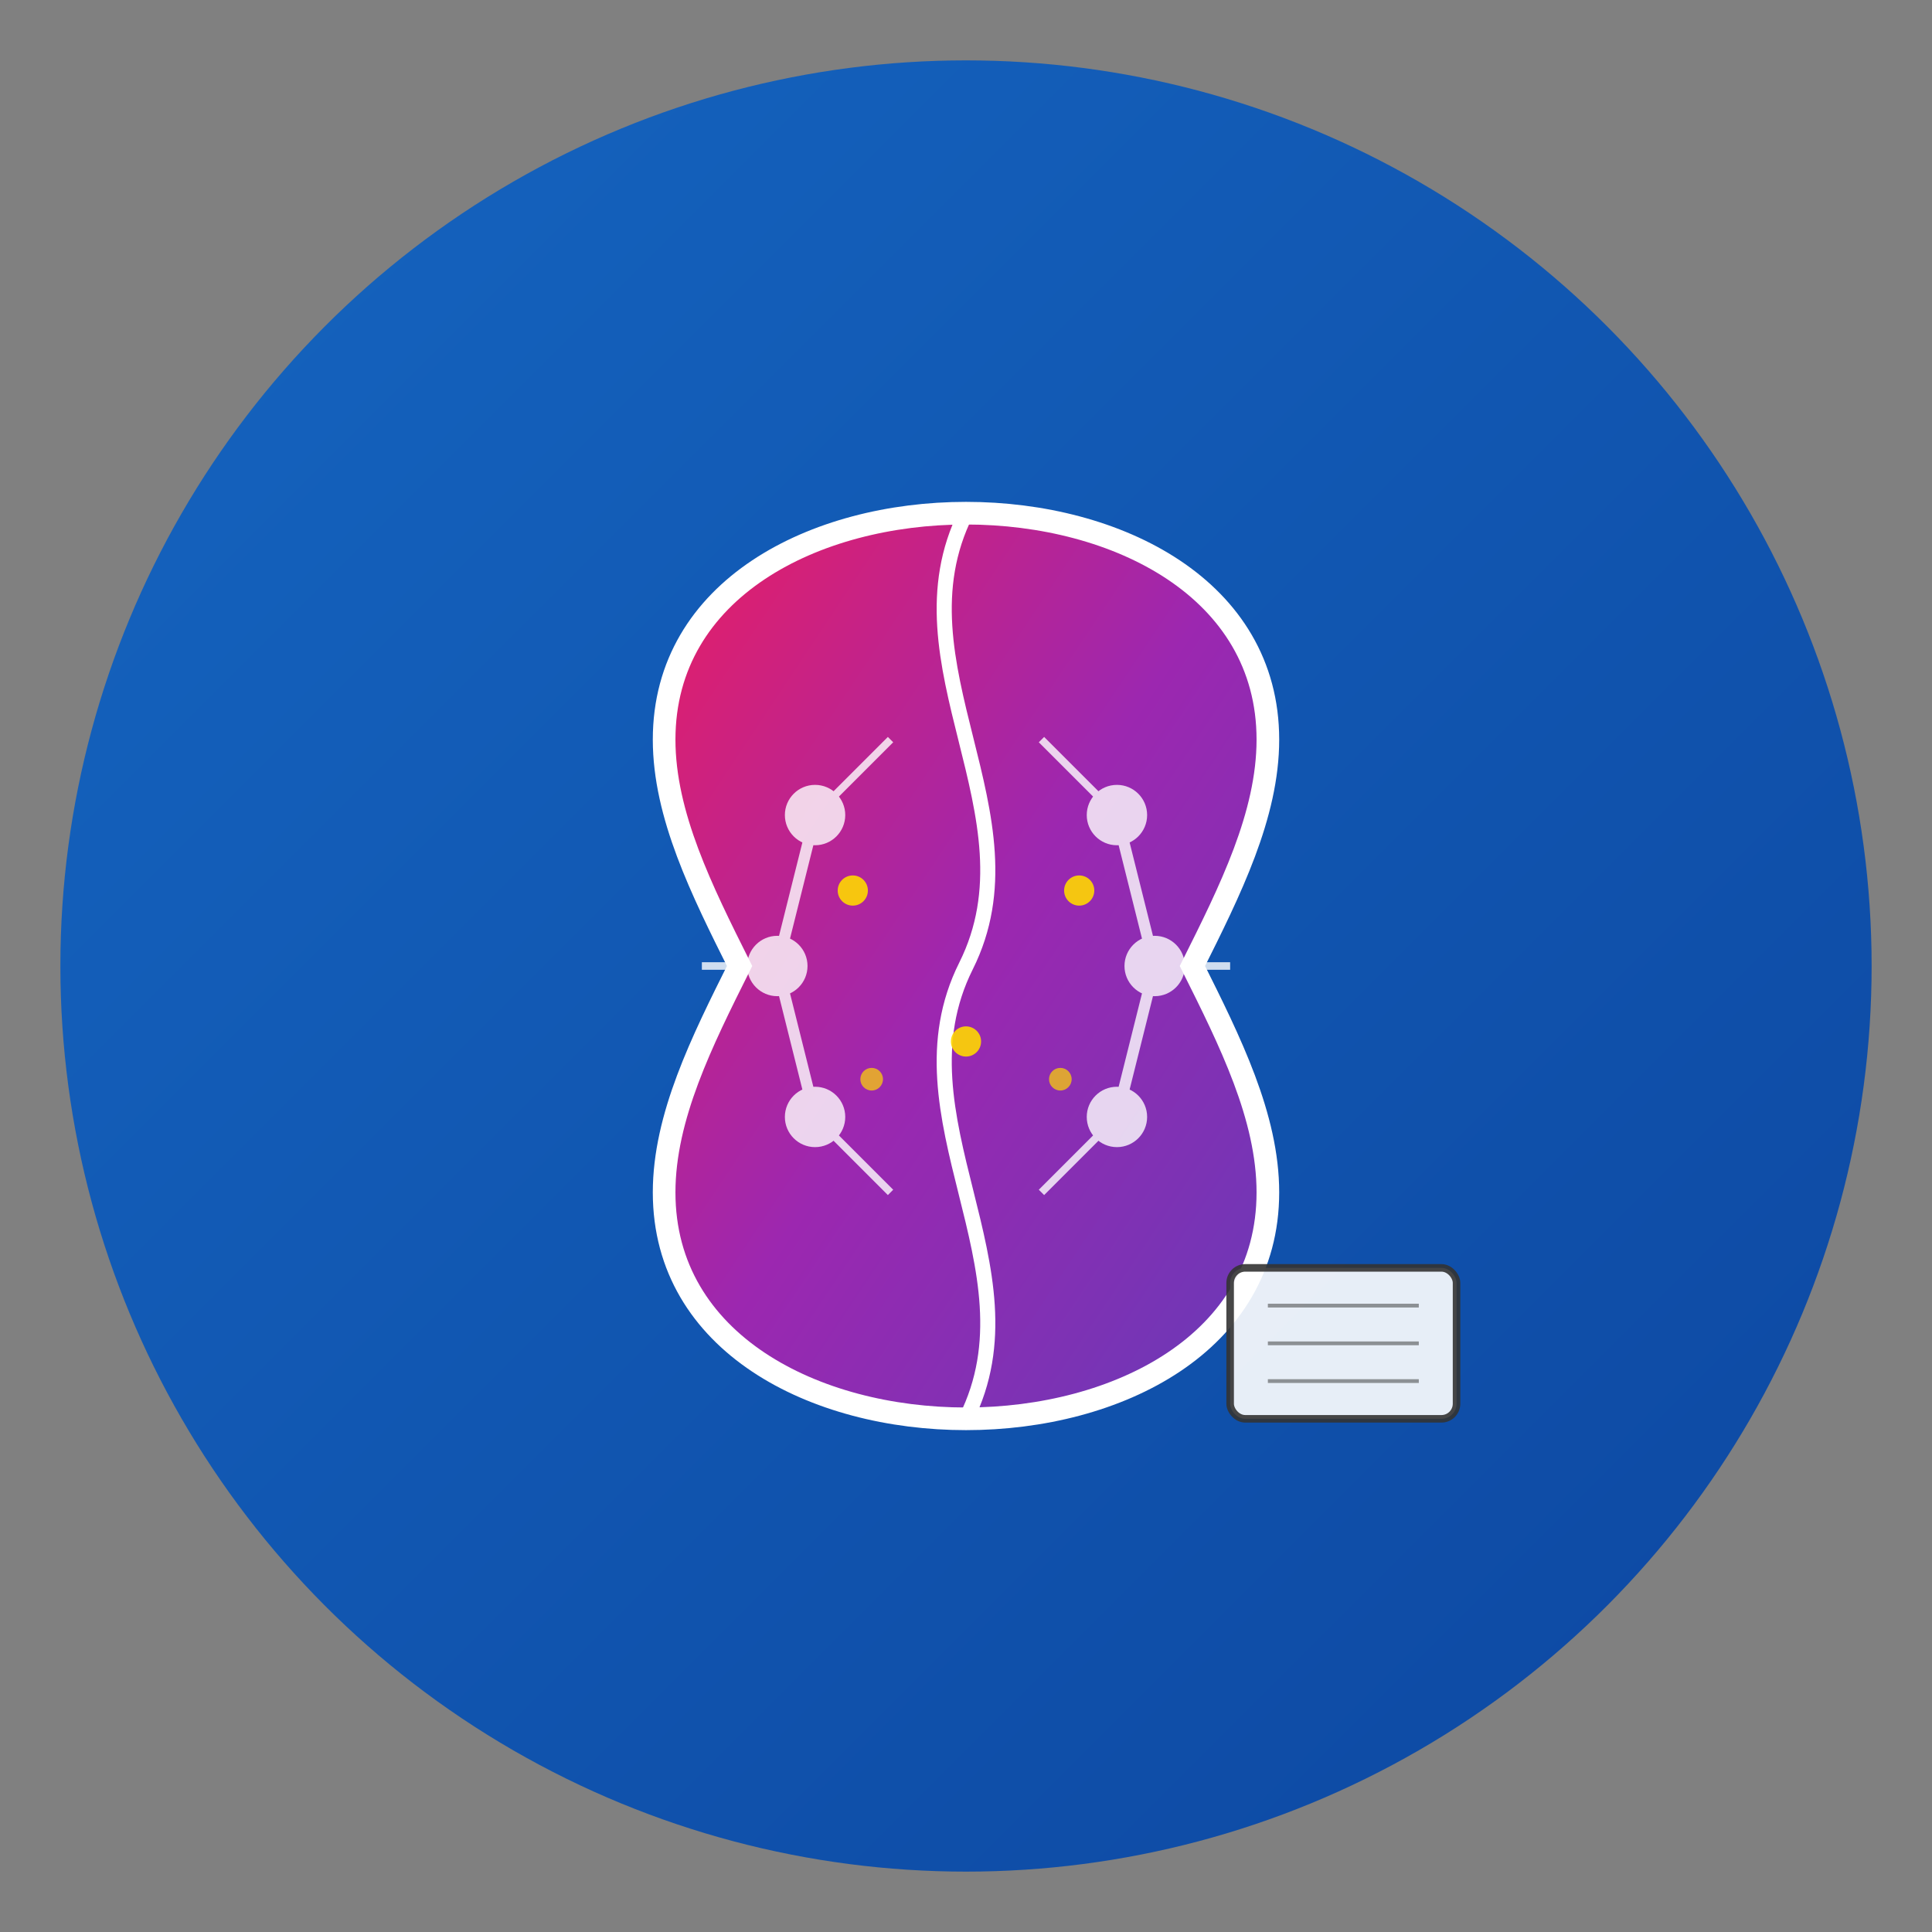 <?xml version="1.0" encoding="UTF-8"?>
<svg width="512" height="512" viewBox="0 0 512 512" xmlns="http://www.w3.org/2000/svg">
  <rect x="0" y="0" width="512" height="512" fill="#808080" stroke="none"/>
  <!-- Background circle with gradient -->
  <defs>
    <linearGradient id="bgGradient" x1="0%" y1="0%" x2="100%" y2="100%">
      <stop offset="0%" style="stop-color:#1565C0;stop-opacity:1" />
      <stop offset="100%" style="stop-color:#0D47A1;stop-opacity:1" />
    </linearGradient>
    <linearGradient id="brainGradient" x1="0%" y1="0%" x2="100%" y2="100%">
      <stop offset="0%" style="stop-color:#E91E63;stop-opacity:1" />
      <stop offset="50%" style="stop-color:#9C27B0;stop-opacity:1" />
      <stop offset="100%" style="stop-color:#673AB7;stop-opacity:1" />
    </linearGradient>
  </defs>
  
  <!-- Background circle -->
  <circle cx="256" cy="256" r="240" fill="url(#bgGradient)"/>
  
  <!-- Brain outline with memory circuits -->
  <g transform="translate(256, 256)">
    <!-- Brain shape -->
    <path d="M -80,-60 C -80,-100 -40,-120 0,-120 C 40,-120 80,-100 80,-60 C 80,-40 70,-20 60,0 C 70,20 80,40 80,60 C 80,100 40,120 0,120 C -40,120 -80,100 -80,60 C -80,40 -70,20 -60,0 C -70,-20 -80,-40 -80,-60 Z" 
          fill="url(#brainGradient)" stroke="#FFFFFF" stroke-width="6"/>
    
    <!-- Central dividing line -->
    <path d="M 0,-120 C -20,-80 20,-40 0,0 C -20,40 20,80 0,120" 
          stroke="#FFFFFF" stroke-width="4" fill="none"/>
    
    <!-- Memory circuit patterns on left hemisphere -->
    <g opacity="0.8">
      <circle cx="-40" cy="-40" r="8" fill="#FFFFFF"/>
      <circle cx="-50" cy="0" r="8" fill="#FFFFFF"/>
      <circle cx="-40" cy="40" r="8" fill="#FFFFFF"/>
      <path d="M -40,-40 L -50,0 L -40,40" stroke="#FFFFFF" stroke-width="3" fill="none"/>
      <path d="M -40,-40 L -20,-60" stroke="#FFFFFF" stroke-width="2" fill="none"/>
      <path d="M -50,0 L -70,0" stroke="#FFFFFF" stroke-width="2" fill="none"/>
      <path d="M -40,40 L -20,60" stroke="#FFFFFF" stroke-width="2" fill="none"/>
    </g>
    
    <!-- Memory circuit patterns on right hemisphere -->
    <g opacity="0.8">
      <circle cx="40" cy="-40" r="8" fill="#FFFFFF"/>
      <circle cx="50" cy="0" r="8" fill="#FFFFFF"/>
      <circle cx="40" cy="40" r="8" fill="#FFFFFF"/>
      <path d="M 40,-40 L 50,0 L 40,40" stroke="#FFFFFF" stroke-width="3" fill="none"/>
      <path d="M 40,-40 L 20,-60" stroke="#FFFFFF" stroke-width="2" fill="none"/>
      <path d="M 50,0 L 70,0" stroke="#FFFFFF" stroke-width="2" fill="none"/>
      <path d="M 40,40 L 20,60" stroke="#FFFFFF" stroke-width="2" fill="none"/>
    </g>
    
    <!-- Glowing effect dots representing memories -->
    <circle cx="-30" cy="-20" r="4" fill="#FFD700" opacity="0.9"/>
    <circle cx="30" cy="-20" r="4" fill="#FFD700" opacity="0.9"/>
    <circle cx="0" cy="20" r="4" fill="#FFD700" opacity="0.9"/>
    <circle cx="-25" cy="30" r="3" fill="#FFD700" opacity="0.7"/>
    <circle cx="25" cy="30" r="3" fill="#FFD700" opacity="0.7"/>
    
    <!-- Flashcard hint in bottom corner -->
    <g transform="translate(100, 100)">
      <rect x="-30" y="-20" width="60" height="40" rx="4" fill="#FFFFFF" stroke="#333333" stroke-width="2" opacity="0.9"/>
      <line x1="-20" y1="-10" x2="20" y2="-10" stroke="#333333" stroke-width="1" opacity="0.5"/>
      <line x1="-20" y1="0" x2="20" y2="0" stroke="#333333" stroke-width="1" opacity="0.5"/>
      <line x1="-20" y1="10" x2="20" y2="10" stroke="#333333" stroke-width="1" opacity="0.5"/>
    </g>
  </g>
</svg>